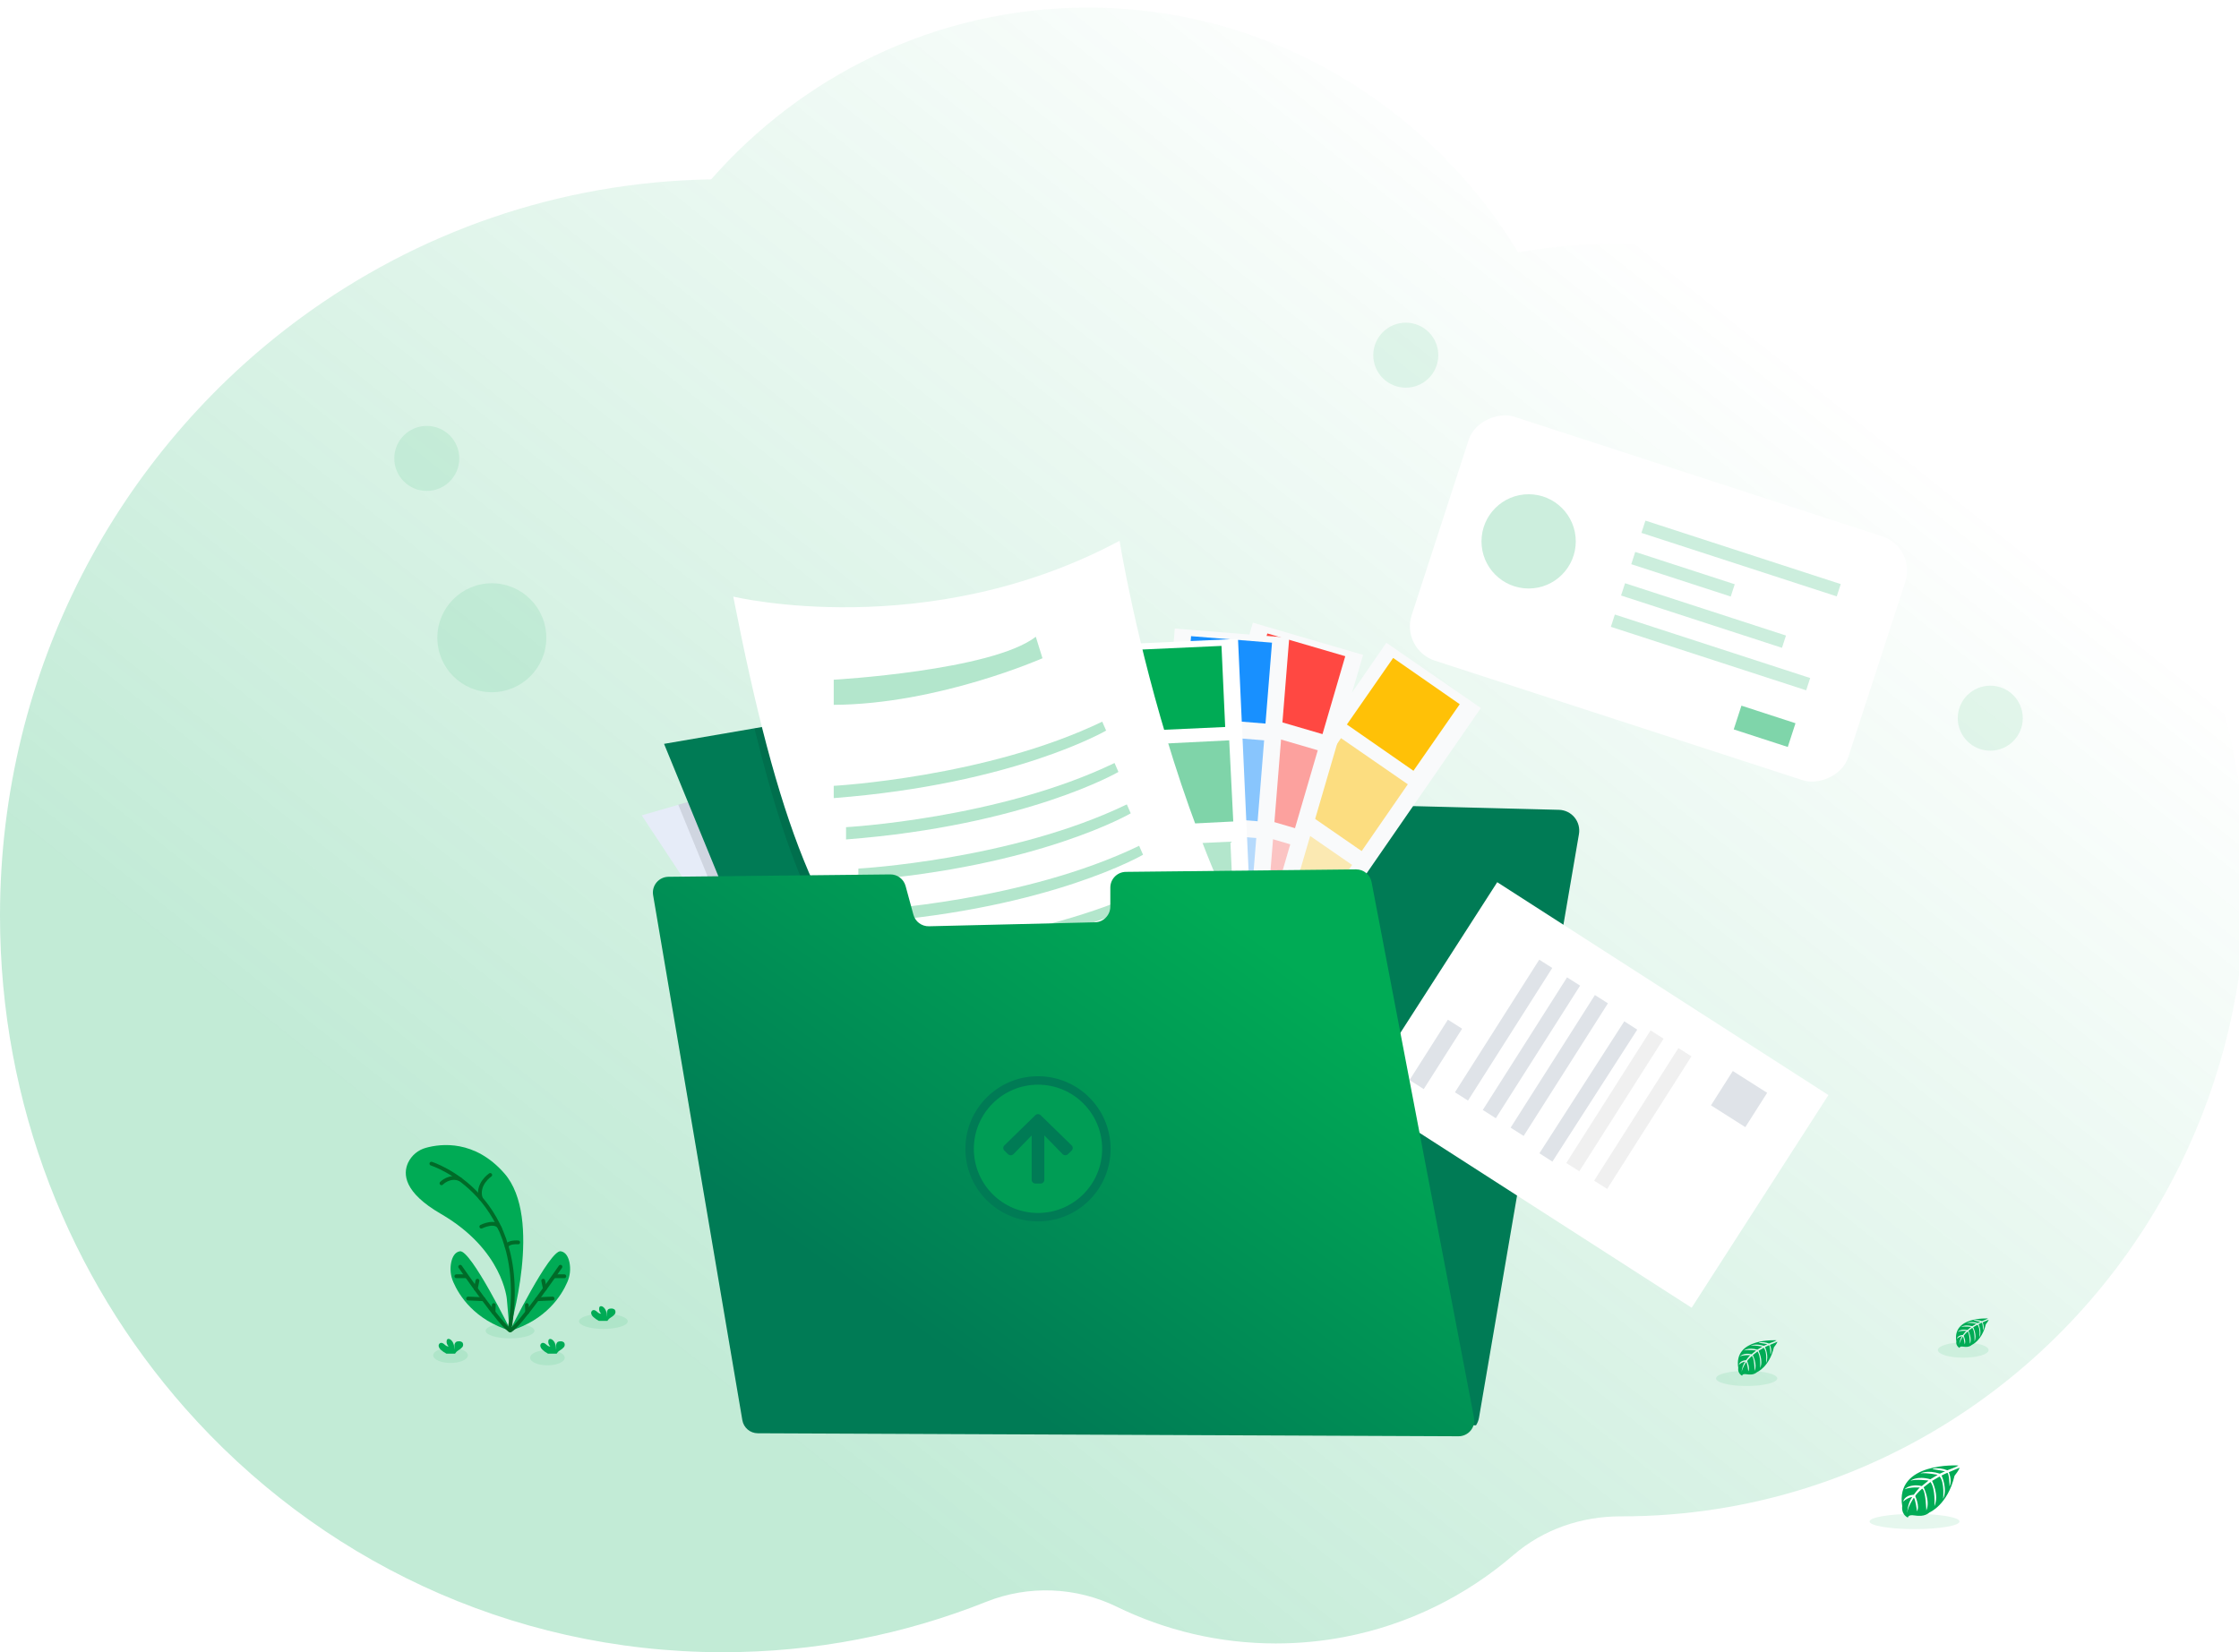 <?xml version="1.0" encoding="UTF-8"?>
<svg width="294px" height="217px" viewBox="0 0 294 217" version="1.1" xmlns="http://www.w3.org/2000/svg" xmlns:xlink="http://www.w3.org/1999/xlink">
    <title>__🥭Illustrations/ illustration_upload</title>
    <defs>
        <linearGradient x1="19.496%" y1="70.81%" x2="77.479%" y2="18.236%" id="linearGradient-1">
            <stop stop-color="#00AB55" offset="0%"></stop>
            <stop stop-color="#00AB55" stop-opacity="0" offset="100%"></stop>
        </linearGradient>
        <filter x="-32.1%" y="-43.4%" width="164.2%" height="186.8%" filterUnits="objectBoundingBox" id="filter-2">
            <feOffset dx="12" dy="12" in="SourceAlpha" result="shadowOffsetOuter1"></feOffset>
            <feGaussianBlur stdDeviation="12" in="shadowOffsetOuter1" result="shadowBlurOuter1"></feGaussianBlur>
            <feColorMatrix values="0 0 0 0 0   0 0 0 0 0.322   0 0 0 0 0.286  0 0 0 0.32 0" type="matrix" in="shadowBlurOuter1" result="shadowMatrixOuter1"></feColorMatrix>
            <feMerge>
                <feMergeNode in="shadowMatrixOuter1"></feMergeNode>
                <feMergeNode in="SourceGraphic"></feMergeNode>
            </feMerge>
        </filter>
        <linearGradient x1="50%" y1="100%" x2="50%" y2="0%" id="linearGradient-3">
            <stop stop-color="#808080" stop-opacity="0.25" offset="0%"></stop>
            <stop stop-color="#808080" stop-opacity="0.12" offset="54%"></stop>
            <stop stop-color="#808080" stop-opacity="0.1" offset="100%"></stop>
        </linearGradient>
        <linearGradient x1="87.086%" y1="26.173%" x2="31.185%" y2="80.474%" id="linearGradient-4">
            <stop stop-color="#00AB55" offset="0%"></stop>
            <stop stop-color="#007B55" offset="100%"></stop>
        </linearGradient>
    </defs>
    <g id="__🥭Illustrations/-illustration_upload" stroke="none" stroke-width="1" fill="none" fill-rule="evenodd">
        <g id="Group" transform="translate(0, 1)" fill="url(#linearGradient-1)" opacity="0.24">
            <g id="__🥭Illustrations/-X🩸Setup/-Shape_1">
                <path d="M0,119.268 C0,144.143 9.183,166.809 24.294,183.94 C41.629,203.599 66.768,215.958 94.789,216 C107.035,216.018 118.745,213.668 129.501,209.378 C135.062,207.159 141.286,207.414 146.673,210.043 C152.991,213.122 160.066,214.849 167.537,214.849 C170.623,214.849 173.645,214.552 176.568,213.989 C184.913,212.387 192.507,208.595 198.743,203.225 C202.662,199.848 207.681,198.151 212.811,198.157 L212.899,198.157 C229.85,198.157 245.596,192.918 258.669,183.94 C270.356,175.924 279.899,164.922 286.258,152.005 C291.802,140.749 294.923,128.033 294.923,114.575 C294.923,68.416 258.196,30.992 212.899,30.992 C208.281,30.992 203.756,31.389 199.343,32.131 C187.656,12.852 166.727,0 142.852,0 C132.773,0 123.217,2.291 114.663,6.397 C106.528,10.289 99.295,15.82 93.379,22.56 C73.289,22.886 54.713,29.574 39.509,40.735 C15.577,58.293 0,86.929 0,119.268 Z" id="background"></path>
            </g>
        </g>
        <g id="#gr" filter="url(#filter-2)" transform="translate(39, 30)">
            <path d="M160.642,30.082 C160.671,30.015 160.695,29.944 160.718,29.873 C160.643,30.03 160.577,30.192 160.521,30.357 C160.563,30.264 160.604,30.173 160.642,30.082 Z" id="Path" fill="url(#linearGradient-3)" fill-rule="nonzero"></path>
            <path d="M143.763,104.309 C143.692,105.187 141.531,104.855 141.531,104.855 C137.946,105.353 138.538,101.839 138.538,101.839 L138.538,101.66 L138.663,98.383 L138.698,97.469 C138.698,97.469 142.646,95.665 142.545,96.044 C142.508,96.186 142.591,96.528 142.705,96.897 C142.903,97.511 143.185,98.206 143.185,98.206 C143.185,98.206 143.208,99.654 143.09,100.081 C142.972,100.507 143.708,101.648 143.708,101.648 C143.708,101.648 143.708,101.719 143.72,101.845 C143.778,102.665 143.793,103.487 143.763,104.309 L143.763,104.309 Z" id="Path" fill="#B77983" fill-rule="nonzero"></path>
            <path d="M150.674,105.258 C150.674,105.258 148.512,105.592 148.441,104.711 C148.408,103.888 148.421,103.064 148.479,102.242 C148.479,102.124 148.489,102.045 148.489,102.045 C148.489,102.045 149.225,100.904 149.106,100.477 C148.988,100.051 149.012,98.6 149.012,98.6 C149.012,98.6 149.089,98.417 149.189,98.152 C149.4,97.598 149.718,96.698 149.653,96.441 C149.558,96.06 153.5,97.864 153.5,97.864 L153.54,98.887 L153.66,102.055 L153.66,102.234 C153.66,102.234 154.26,105.757 150.674,105.258 Z" id="Path" fill="#B77983" fill-rule="nonzero"></path>
            <path d="M164.631,43.445 L164.589,43.445 C164.664,43.248 164.631,43.445 164.631,43.445 Z" id="Path"></path>
            <path d="M142.721,96.897 C141.237,98.661 139.634,98.632 138.679,98.383 L138.714,97.469 C138.714,97.469 142.662,95.665 142.561,96.044 C142.524,96.186 142.599,96.528 142.721,96.897 Z" id="Path" fill="#000000" fill-rule="nonzero" opacity="0.05"></path>
            <path d="M153.54,98.894 C151.019,100.351 149.541,98.644 149.197,98.16 C149.408,97.605 149.726,96.705 149.661,96.449 C149.566,96.068 153.508,97.872 153.508,97.872 L153.54,98.894 Z" id="Path" fill="#000000" fill-rule="nonzero" opacity="0.05"></path>
            <path d="M150.839,84.361 C150.839,84.361 153.238,82.979 153.761,83.601 C154.284,84.223 150.839,84.361 150.839,84.361 Z" id="Path" fill="#000000" fill-rule="nonzero" opacity="0.05"></path>
            <path d="M152.288,85.121 C152.288,85.121 151.893,85.318 152.764,85.571 C153.634,85.824 152.288,85.121 152.288,85.121 Z" id="Path" fill="#000000" fill-rule="nonzero" opacity="0.05"></path>
            <path d="M137.786,81.321 C137.705,81.345 139.782,82.723 141.657,81.582 C141.649,81.582 138.254,81.179 137.786,81.321 Z" id="Path" fill="#000000" fill-rule="nonzero" opacity="0.05"></path>
            <path d="M141.554,83.956 C141.554,83.956 140.986,85.074 139.821,85.239 C138.657,85.405 141.554,83.956 141.554,83.956 Z" id="Path" fill="#000000" fill-rule="nonzero" opacity="0.05"></path>
            <path d="M149.177,86.38 C149.177,86.38 151.909,90.723 151.386,91.747 C150.863,92.772 149.177,86.38 149.177,86.38 Z" id="Path" fill="#000000" fill-rule="nonzero" opacity="0.05"></path>
            <path d="M143.787,103.647 C143.787,103.89 143.787,104.117 143.763,104.305 C143.692,105.183 141.531,104.851 141.531,104.851 C139.557,105.126 138.846,104.178 138.611,103.272 C138.538,102.978 138.501,102.676 138.503,102.372 C138.502,102.191 138.513,102.011 138.538,101.831 L138.538,101.652 C138.964,101.524 139.425,101.618 139.766,101.903 C140.644,102.615 141.809,102.068 141.809,102.068 C141.809,102.068 142.664,102.139 142.993,102.424 C143.179,102.584 143.485,102.199 143.718,101.831 C143.732,102.068 143.753,102.497 143.767,102.955 C143.783,103.189 143.787,103.426 143.787,103.647 Z" id="Path" fill="#000000" fill-rule="nonzero" opacity="0.05"></path>
            <path d="M140.321,103.596 C140.321,103.596 139.729,104.176 138.611,103.28 C138.538,102.986 138.501,102.684 138.503,102.38 C139.073,102.814 140.131,103.596 140.321,103.596 Z" id="Path" fill="#000000" fill-rule="nonzero" opacity="0.05"></path>
            <path d="M143.787,103.647 C143.689,103.723 143.565,103.754 143.444,103.735 C143.322,103.715 143.214,103.647 143.145,103.545 C143.376,103.37 143.587,103.171 143.777,102.953 C143.783,103.189 143.787,103.426 143.787,103.647 Z" id="Path" fill="#000000" fill-rule="nonzero" opacity="0.05"></path>
            <path d="M148.419,104.054 C148.419,104.299 148.419,104.526 148.441,104.711 C148.512,105.592 150.674,105.258 150.674,105.258 C152.647,105.534 153.358,104.587 153.593,103.679 C153.709,103.208 153.734,102.719 153.666,102.238 L153.666,102.058 C153.24,101.932 152.779,102.026 152.436,102.309 C151.558,103.022 150.395,102.475 150.395,102.475 C150.395,102.475 149.541,102.548 149.211,102.832 C149.025,102.992 148.719,102.607 148.489,102.24 C148.475,102.477 148.451,102.905 148.437,103.363 C148.421,103.594 148.417,103.831 148.419,104.054 Z" id="Path" fill="#000000" fill-rule="nonzero" opacity="0.05"></path>
            <path d="M151.886,103.999 C151.886,103.999 152.478,104.579 153.593,103.683 C153.667,103.389 153.705,103.088 153.703,102.785 C153.131,103.217 152.073,103.999 151.886,103.999 Z" id="Path" fill="#000000" fill-rule="nonzero" opacity="0.05"></path>
            <path d="M148.419,104.054 C148.517,104.129 148.64,104.161 148.761,104.141 C148.883,104.122 148.99,104.053 149.059,103.951 C148.828,103.776 148.617,103.578 148.427,103.359 C148.421,103.594 148.417,103.831 148.419,104.054 Z" id="Path" fill="#000000" fill-rule="nonzero" opacity="0.05"></path>
            <g opacity="0.05" transform="translate(159.645, 29.989)" fill="#000000" fill-rule="nonzero" id="Path">
                <path d="M0.643,0.938 C0.685,0.847 0.724,0.756 0.762,0.667 C0.799,0.578 0.813,0.529 0.835,0.458 C0.762,0.614 0.698,0.774 0.643,0.938 Z"></path>
            </g>
            <path d="M53.32,145.27 C52.841,144.694 52.622,143.946 52.714,143.203 L61.426,71.914 L62.149,65.992 C62.316,64.63 63.468,63.603 64.841,63.592 L90.361,63.422 C91.095,63.418 91.796,63.118 92.306,62.59 C92.817,62.062 93.093,61.351 93.073,60.618 L93.063,60.347 C93.038,59.607 93.314,58.888 93.829,58.356 C94.343,57.823 95.052,57.523 95.793,57.523 L122.609,57.523 C124.115,57.523 125.336,58.741 125.339,60.246 C125.339,60.369 125.331,60.492 125.316,60.614 C125.213,61.382 125.441,62.158 125.945,62.747 C126.448,63.337 127.178,63.685 127.953,63.705 L153.707,64.362 C154.5,64.381 155.245,64.745 155.748,65.357 C156.251,65.969 156.463,66.771 156.329,67.552 L143.453,142.755 L143.21,144.176 C143.15,144.539 143.016,144.886 142.816,145.195 L53.32,145.27 Z" id="Path" fill="#007B55"></path>
            <rect id="Rectangle" fill="#F9FAFB" fill-rule="nonzero" transform="translate(122.698, 67.761) rotate(34.64) translate(-122.698, -67.761) " x="115.158" y="42.169" width="15.08" height="51.184"></rect>
            <rect id="Rectangle" fill="#FFC107" fill-rule="nonzero" transform="translate(133.268, 51.824) rotate(34.804) translate(-133.268, -51.824) " x="127.944" y="46.501" width="10.646" height="10.646"></rect>
            <rect id="Rectangle" fill="#FFC107" fill-rule="nonzero" opacity="0.5" transform="translate(126.443, 62.365) rotate(34.64) translate(-126.443, -62.365) " x="121.112" y="57.034" width="10.661" height="10.661"></rect>
            <rect id="Rectangle" fill="#FFC107" fill-rule="nonzero" opacity="0.3" transform="translate(119.125, 72.954) rotate(34.64) translate(-119.125, -72.954) " x="113.794" y="67.624" width="10.661" height="10.661"></rect>
            <rect id="Rectangle" fill="#F9FAFB" fill-rule="nonzero" transform="translate(113.598, 66.368) rotate(16.29) translate(-113.598, -66.368) " x="106.058" y="40.873" width="15.08" height="50.99"></rect>
            <rect id="Rectangle" fill="#FF4842" fill-rule="nonzero" transform="translate(119.033, 47.806) rotate(16.29) translate(-119.033, -47.806) " x="113.703" y="42.476" width="10.661" height="10.661"></rect>
            <rect id="Rectangle" fill="#FF4842" fill-rule="nonzero" opacity="0.5" transform="translate(115.423, 60.16) rotate(16.29) translate(-115.423, -60.16) " x="110.092" y="54.829" width="10.661" height="10.661"></rect>
            <rect id="Rectangle" fill="#FF4842" fill-rule="nonzero" opacity="0.3" transform="translate(111.813, 72.512) rotate(16.29) translate(-111.813, -72.512) " x="106.482" y="67.181" width="10.661" height="10.661"></rect>
            <rect id="Rectangle" fill="#F9FAFB" fill-rule="nonzero" transform="translate(108.729, 66.571) rotate(4.6) translate(-108.729, -66.571) " x="101.189" y="41.076" width="15.08" height="50.99"></rect>
            <rect id="Rectangle" fill="#1890FF" fill-rule="nonzero" transform="translate(110.283, 47.294) rotate(4.6) translate(-110.283, -47.294) " x="104.953" y="41.963" width="10.661" height="10.661"></rect>
            <rect id="Rectangle" fill="#1890FF" fill-rule="nonzero" opacity="0.5" transform="translate(109.25, 60.12) rotate(4.6) translate(-109.25, -60.12) " x="103.92" y="54.79" width="10.661" height="10.661"></rect>
            <rect id="Rectangle" fill="#1890FF" fill-rule="nonzero" opacity="0.3" transform="translate(108.218, 72.951) rotate(4.6) translate(-108.218, -72.951) " x="102.888" y="67.62" width="10.661" height="10.661"></rect>
            <rect id="Rectangle" fill="#FFFFFF" fill-rule="nonzero" transform="translate(105.189, 67.723) rotate(-2.61) translate(-105.189, -67.723) " x="97.649" y="42.227" width="15.08" height="50.99"></rect>
            <rect id="Rectangle" fill="#00AB55" fill-rule="nonzero" transform="translate(104.309, 48.399) rotate(-2.61) translate(-104.309, -48.399) " x="98.979" y="43.069" width="10.661" height="10.661"></rect>
            <rect id="Rectangle" fill="#00AB55" fill-rule="nonzero" opacity="0.5" transform="translate(105.342, 60.83) rotate(-2.862) translate(-105.342, -60.83) " x="100.005" y="55.493" width="10.674" height="10.674"></rect>
            <rect id="Rectangle" fill="#00AB55" fill-rule="nonzero" opacity="0.3" transform="translate(105.481, 74.114) rotate(-2.61) translate(-105.481, -74.114) " x="100.15" y="68.783" width="10.661" height="10.661"></rect>
            <path d="M102.893,109.794 L89.494,114.977 L69.912,122.547 C69.171,121.165 68.082,119.298 66.734,117.07 C62.095,109.383 54.421,97.428 47.587,86.921 C39.889,75.078 33.263,65.084 33.263,65.084 L38.06,63.703 L77.241,52.327 L102.893,109.794 Z" id="Path" fill="#E6ECF8" fill-rule="nonzero"></path>
            <path d="M102.893,109.794 L89.494,114.977 C82.009,116.537 74.371,117.239 66.728,117.07 C62.089,109.383 54.415,97.428 47.582,86.921 L38.062,63.695 L77.241,52.327 L102.893,109.794 Z" id="Path" fill="#000000" fill-rule="nonzero" opacity="0.1"></path>
            <path d="M112.861,106.569 C112.861,106.569 92.046,118.882 60.97,116.096 L36.196,55.697 L48.069,53.656 L89.113,46.607 L112.405,105.394 L112.861,106.569 Z" id="Path" fill="#007B55" fill-rule="nonzero"></path>
            <path d="M112.397,105.402 C107.496,105.643 101.825,105.619 96.12,104.938 C89.946,104.212 83.736,102.716 78.413,99.972 C73.962,97.68 70.156,95.188 66.838,92.197 C58.207,84.434 52.866,73.329 48.069,53.664 L89.113,46.615 L112.397,105.402 Z" id="Path" fill="#000000" fill-rule="nonzero" opacity="0.1"></path>
            <path d="M127.666,102.025 C127.666,102.025 112.324,105.029 96.707,103.18 C90.532,102.453 84.323,100.957 78.999,98.213 C74.548,95.922 70.745,93.429 67.425,90.438 C56.742,80.828 51.101,66.099 45.284,36.355 C45.284,36.355 70.79,42.511 96.012,29.026 C96.004,29.036 104.505,82.089 127.666,102.025 Z" id="Path" fill="#FFFFFF" fill-rule="nonzero"></path>
            <path d="M96.707,103.18 C90.532,102.453 84.323,100.957 78.999,98.213 C74.548,95.922 70.745,93.429 67.425,90.438 C76.52,89.7 77.827,84.728 77.827,84.728 C84.569,95.428 96.707,103.18 96.707,103.18 Z" id="Path" fill="#000000" fill-rule="nonzero" opacity="0.1"></path>
            <path d="M58.477,47.274 C58.477,47.274 79.218,46.102 85.01,41.631 L85.888,44.454 C85.888,44.454 72.184,50.5 58.477,50.573 L58.477,47.274 Z" id="Path" fill="#00AB55" fill-rule="nonzero" opacity="0.3"></path>
            <path d="M58.477,61.21 C58.477,61.21 78.559,60.11 93.732,52.781 L94.245,53.954 C94.245,53.954 82.205,60.983 58.477,62.822 L58.477,61.21 Z" id="Path" fill="#00AB55" fill-rule="nonzero" opacity="0.3"></path>
            <path d="M60.094,66.64 C60.094,66.64 80.176,65.54 95.347,58.211 L95.86,59.384 C95.86,59.384 83.819,66.411 60.094,68.252 L60.094,66.64 Z" id="Path" fill="#00AB55" fill-rule="nonzero" opacity="0.3"></path>
            <path d="M61.708,72.078 C61.708,72.078 81.79,70.978 96.963,63.649 L97.474,64.822 C97.474,64.822 85.434,71.851 61.708,73.69 L61.708,72.078 Z" id="Path" fill="#00AB55" fill-rule="nonzero" opacity="0.3"></path>
            <path d="M63.325,77.516 C63.325,77.516 83.407,76.416 98.578,69.087 L99.091,70.26 C99.091,70.26 87.051,77.289 63.325,79.128 L63.325,77.516 Z" id="Path" fill="#00AB55" fill-rule="nonzero" opacity="0.3"></path>
            <path d="M64.94,82.956 C64.94,82.956 85.021,81.856 100.194,74.527 L100.706,75.7 C100.706,75.7 88.665,82.727 64.94,84.568 L64.94,82.956 Z" id="Path" fill="#00AB55" fill-rule="nonzero" opacity="0.3"></path>
            <path d="M206.143,150.475 C206.143,150.475 197.797,149.972 198.78,155.82 C198.78,155.82 198.583,156.852 199.522,157.322 C199.522,157.322 199.536,156.888 200.377,157.036 C200.677,157.086 200.982,157.101 201.285,157.079 C201.694,157.052 202.083,156.891 202.392,156.622 L202.392,156.622 C202.392,156.622 204.739,155.652 205.651,151.819 C205.651,151.819 206.326,150.982 206.299,150.767 L204.891,151.359 C204.891,151.359 205.373,152.376 204.994,153.219 C204.994,153.219 204.948,151.397 204.678,151.442 C204.623,151.442 203.946,151.793 203.946,151.793 C203.946,151.793 204.773,153.57 204.143,154.849 C204.143,154.849 204.38,152.668 203.681,151.922 L202.694,152.5 C202.694,152.5 203.661,154.328 203.006,155.82 C203.006,155.82 203.174,153.532 202.485,152.64 L201.587,153.341 C201.587,153.341 202.497,155.143 201.942,156.381 C201.942,156.381 201.869,153.716 201.392,153.515 C201.392,153.515 200.602,154.208 200.488,154.502 C200.488,154.502 201.109,155.808 200.722,156.499 C200.722,156.499 200.486,154.723 200.292,154.723 C200.292,154.723 199.503,155.907 199.428,156.697 C199.428,156.697 199.461,155.496 200.103,154.602 C199.651,154.689 199.234,154.905 198.903,155.224 C198.903,155.224 199.025,154.391 200.296,154.32 C200.296,154.32 200.943,153.428 201.115,153.373 C201.115,153.373 199.852,153.268 199.086,153.607 C199.086,153.607 199.761,152.818 201.348,153.179 L202.234,152.457 C202.234,152.457 200.57,152.228 199.866,152.48 C199.866,152.48 200.677,151.786 202.473,152.283 L203.438,151.707 C203.438,151.707 202.021,151.401 201.176,151.509 C201.176,151.509 202.067,151.028 203.723,151.549 L204.412,151.239 C204.412,151.239 203.373,151.041 203.069,151.002 C202.765,150.962 202.748,150.887 202.748,150.887 C203.406,150.776 204.082,150.852 204.7,151.105 C204.7,151.105 206.166,150.568 206.143,150.475 Z" id="Path" fill="#00AB55" fill-rule="nonzero"></path>
            <ellipse id="Oval" fill="#00AB55" fill-rule="nonzero" opacity="0.1" cx="200.395" cy="157.831" rx="5.906" ry="1"></ellipse>
            <path d="M210.029,131.169 C210.029,131.169 205.325,130.885 205.884,134.183 C205.825,134.525 205.993,134.867 206.301,135.03 C206.301,135.03 206.31,134.785 206.784,134.868 C206.953,134.896 207.125,134.904 207.295,134.891 C207.526,134.877 207.745,134.786 207.919,134.635 L207.919,134.635 C207.919,134.635 209.242,134.088 209.757,131.927 C209.757,131.927 210.138,131.455 210.122,131.335 L209.332,131.672 C209.332,131.672 209.603,132.246 209.39,132.722 C209.39,132.722 209.364,131.694 209.212,131.717 C209.18,131.717 208.799,131.915 208.799,131.915 C208.799,131.915 209.265,132.902 208.914,133.638 C208.914,133.638 209.048,132.408 208.653,131.986 L208.095,132.314 C208.095,132.314 208.64,133.344 208.27,134.185 C208.27,134.185 208.365,132.894 207.976,132.393 L207.471,132.787 C207.471,132.787 207.982,133.804 207.668,134.501 C207.668,134.501 207.627,132.999 207.358,132.886 C207.167,133.049 206.995,133.233 206.847,133.437 C206.847,133.437 207.199,134.175 206.981,134.564 C206.981,134.564 206.847,133.563 206.739,133.559 C206.739,133.559 206.297,134.22 206.251,134.674 C206.273,134.253 206.404,133.845 206.632,133.49 C206.377,133.538 206.141,133.66 205.955,133.841 C205.955,133.841 206.024,133.372 206.745,133.332 C206.745,133.332 207.11,132.829 207.207,132.797 C207.207,132.797 206.494,132.738 206.062,132.929 C206.062,132.929 206.443,132.487 207.337,132.689 L207.838,132.28 C207.838,132.28 206.899,132.152 206.502,132.294 C206.502,132.294 206.96,131.899 207.972,132.187 L208.517,131.862 C208.098,131.77 207.669,131.733 207.24,131.753 C207.24,131.753 207.743,131.481 208.675,131.775 L209.07,131.601 C209.07,131.601 208.478,131.485 208.312,131.467 C208.146,131.449 208.13,131.402 208.13,131.402 C208.502,131.34 208.883,131.382 209.232,131.524 C209.232,131.524 210.045,131.22 210.029,131.169 Z" id="Path" fill="#00AB55" fill-rule="nonzero"></path>
            <ellipse id="Oval" fill="#00AB55" fill-rule="nonzero" opacity="0.1" cx="206.792" cy="135.316" rx="3.33" ry="1"></ellipse>
            <path d="M182.261,134.031 C182.261,134.031 176.58,133.687 177.251,137.669 C177.18,138.083 177.383,138.495 177.755,138.691 C177.755,138.691 177.755,138.395 178.347,138.494 C178.551,138.528 178.758,138.538 178.965,138.523 C179.243,138.505 179.508,138.395 179.719,138.211 L179.719,138.211 C179.719,138.211 181.316,137.552 181.937,134.943 C181.937,134.943 182.397,134.374 182.377,134.226 L181.408,134.637 C181.408,134.637 181.736,135.328 181.477,135.902 C181.477,135.902 181.446,134.662 181.262,134.69 C181.225,134.69 180.765,134.931 180.765,134.931 C180.765,134.931 181.327,136.135 180.903,137.011 C180.903,137.011 181.065,135.527 180.589,135.018 L179.914,135.413 C179.914,135.413 180.571,136.658 180.125,137.673 C180.125,137.673 180.24,136.115 179.772,135.501 L179.16,135.979 C179.16,135.979 179.78,137.205 179.401,138.048 C179.401,138.048 179.354,136.234 179.028,136.097 C179.028,136.097 178.493,136.569 178.412,136.763 C178.412,136.763 178.834,137.653 178.572,138.123 C178.572,138.123 178.41,136.915 178.278,136.909 C178.278,136.909 177.747,137.71 177.686,138.257 C177.712,137.75 177.871,137.259 178.146,136.832 C177.838,136.89 177.555,137.038 177.33,137.256 C177.33,137.256 177.413,136.69 178.278,136.64 C178.278,136.64 178.718,136.032 178.836,135.997 C178.836,135.997 177.976,135.924 177.455,136.155 C177.455,136.155 177.913,135.622 178.992,135.865 L179.596,135.371 C179.596,135.371 178.465,135.217 177.984,135.387 C177.984,135.387 178.536,134.915 179.76,135.261 L180.417,134.866 C180.417,134.866 179.452,134.659 178.876,134.734 C178.876,134.734 179.484,134.406 180.609,134.761 L181.079,134.55 C181.079,134.55 180.372,134.412 180.165,134.39 C179.958,134.368 179.948,134.311 179.948,134.311 C180.395,134.235 180.856,134.286 181.276,134.457 C181.276,134.457 182.279,134.092 182.261,134.031 Z" id="Path" fill="#00AB55" fill-rule="nonzero"></path>
            <ellipse id="Oval" fill="#00AB55" fill-rule="nonzero" opacity="0.1" cx="178.349" cy="139.038" rx="4.021" ry="1"></ellipse>
            <g id="Group-2" transform="translate(132.642, 10.606)" fill-rule="nonzero">
                <rect id="Rectangle" fill="#FFFFFF" transform="translate(34.132, 25.998) rotate(-71.99) translate(-34.132, -25.998) " x="17.288" y="-4.145" width="33.688" height="60.285" rx="4.737"></rect>
                <g id="#gr" opacity="0.2" transform="translate(10.777, 12.305)" fill="#00AB55">
                    <circle id="Oval" cx="6.304" cy="6.192" r="6.19"></circle>
                </g>
                <g id="#gr" opacity="0.2" transform="translate(31.7, 15.661)" fill="#00AB55">
                    <rect id="Rectangle" transform="translate(13.277, 5.085) rotate(-71.99) translate(-13.277, -5.085) " x="12.43" y="-8.399" width="1.696" height="26.969"></rect>
                </g>
                <g id="#gr" opacity="0.2" transform="translate(30.516, 19.806)" fill="#00AB55">
                    <rect id="Rectangle" transform="translate(6.834, 3.006) rotate(-71.99) translate(-6.834, -3.006) " x="5.986" y="-3.863" width="1.696" height="13.738"></rect>
                </g>
                <g id="#gr" opacity="0.2" transform="translate(29.134, 23.951)" fill="#00AB55">
                    <rect id="Rectangle" transform="translate(10.91, 4.285) rotate(-71.99) translate(-10.91, -4.285) " x="10.062" y="-6.824" width="1.696" height="22.22"></rect>
                </g>
                <g id="#gr" opacity="0.2" transform="translate(27.752, 28.096)" fill="#00AB55">
                    <rect id="Rectangle" transform="translate(13.213, 4.987) rotate(-71.99) translate(-13.213, -4.987) " x="12.365" y="-8.498" width="1.696" height="26.969"></rect>
                </g>
                <g id="#gr" opacity="0.5" transform="translate(43.938, 39.939)" fill="#00AB55">
                    <rect id="Rectangle" transform="translate(4.128, 2.849) rotate(-71.99) translate(-4.128, -2.849) " x="2.489" y="-0.882" width="3.279" height="7.463"></rect>
                </g>
            </g>
            <rect id="Rectangle" fill="#FFFFFF" fill-rule="nonzero" transform="translate(158.364, 101.813) rotate(-57.265) translate(-158.364, -101.813) " x="141.759" y="75.964" width="33.209" height="51.698"></rect>
            <rect id="Rectangle" fill="#DFE3E8" transform="translate(137.537, 96.482) rotate(-57.57) translate(-137.537, -96.482) " x="132.839" y="95.376" width="9.396" height="2.211"></rect>
            <rect id="Rectangle" fill="#DFE3E8" transform="translate(146.438, 93.296) rotate(-57.57) translate(-146.438, -93.296) " x="136.12" y="92.282" width="20.635" height="2.027"></rect>
            <rect id="Rectangle" fill="#DFE3E8" transform="translate(150.093, 95.616) rotate(-57.57) translate(-150.093, -95.616) " x="139.775" y="94.602" width="20.635" height="2.027"></rect>
            <rect id="Rectangle" fill="#DFE3E8" transform="translate(153.747, 97.94) rotate(-57.57) translate(-153.747, -97.94) " x="143.429" y="96.926" width="20.635" height="2.027"></rect>
            <rect id="Rectangle" fill="#DFE3E8" transform="translate(157.562, 101.352) rotate(-57.265) translate(-157.562, -101.352) " x="147.26" y="100.34" width="20.606" height="2.024"></rect>
            <rect id="Rectangle" fill="#F0F0F0" transform="translate(161.056, 102.583) rotate(-57.57) translate(-161.056, -102.583) " x="150.738" y="101.569" width="20.635" height="2.027"></rect>
            <rect id="Rectangle" fill="#F0F0F0" transform="translate(164.711, 104.903) rotate(-57.57) translate(-164.711, -104.903) " x="154.393" y="103.889" width="20.635" height="2.027"></rect>
            <rect id="Rectangle" fill="#DFE3E8" transform="translate(177.355, 102.352) rotate(-57.57) translate(-177.355, -102.352) " x="174.683" y="99.68" width="5.343" height="5.343"></rect>
            <path d="M127.055,72.184 L96.839,72.51 C95.708,72.522 94.797,73.442 94.796,74.573 L94.796,77.07 C94.795,78.189 93.902,79.104 92.783,79.132 L70.98,79.655 C70.029,79.679 69.185,79.05 68.937,78.132 L67.912,74.367 C67.666,73.459 66.838,72.833 65.897,72.844 L36.773,73.157 C36.169,73.163 35.598,73.434 35.211,73.897 C34.823,74.36 34.658,74.97 34.759,75.566 L46.476,144.524 C46.644,145.513 47.5,146.239 48.503,146.243 L140.512,146.638 C141.129,146.64 141.714,146.366 142.108,145.892 C142.502,145.417 142.663,144.792 142.547,144.186 L129.101,73.86 C128.914,72.88 128.052,72.174 127.055,72.184 L127.055,72.184 Z" id="Path" fill="url(#linearGradient-4)" fill-rule="nonzero"></path>
            <ellipse id="Oval" fill="#00AB55" fill-rule="nonzero" opacity="0.1" cx="28.232" cy="131.54" rx="3.2" ry="1"></ellipse>
            <ellipse id="Oval" fill="#00AB55" fill-rule="nonzero" opacity="0.1" cx="15.976" cy="132.781" rx="3.2" ry="1"></ellipse>
            <ellipse id="Oval" fill="#00AB55" fill-rule="nonzero" opacity="0.1" cx="20.881" cy="136.321" rx="2.274" ry="1"></ellipse>
            <ellipse id="Oval" fill="#00AB55" fill-rule="nonzero" opacity="0.1" cx="8.162" cy="136.009" rx="2.274" ry="1"></ellipse>
            <path d="M15.907,132.685 C15.907,132.685 20.394,117.976 15.205,112.084 C11.322,107.676 6.914,108.203 4.941,108.748 C3.908,109.024 3.048,109.739 2.588,110.704 C1.897,112.192 2.021,114.608 6.893,117.429 C15.047,122.15 15.554,128.626 15.554,128.626 L15.907,132.685 Z" id="Path" fill="#00AB55" fill-rule="nonzero"></path>
            <path d="M5.645,110.834 C5.645,110.834 18.87,114.979 15.909,132.685" id="Path" stroke="#006B28" stroke-width="0.5" stroke-linecap="round"></path>
            <path d="M13.371,112.317 C13.371,112.317 11.549,113.544 12.129,115.39" id="Path" stroke="#006B28" stroke-width="0.5" stroke-linecap="round"></path>
            <path d="M6.972,113.41 C6.972,113.41 8.085,112.277 9.441,112.903" id="Path" stroke="#006B28" stroke-width="0.5" stroke-linecap="round"></path>
            <path d="M12.2,119.107 C12.2,119.107 14.156,118.12 14.662,119.357" id="Path" stroke="#006B28" stroke-width="0.5" stroke-linecap="round"></path>
            <path d="M17.038,121.173 C17.038,121.173 15.57,121.057 15.544,121.765" id="Path" stroke="#006B28" stroke-width="0.5" stroke-linecap="round"></path>
            <path d="M16.089,132.801 C16.089,132.801 10.832,122.111 9.39,122.34 C8.705,122.452 8.389,123.129 8.245,123.804 C8.068,124.68 8.168,125.589 8.531,126.406 C9.277,128.123 11.281,131.37 16.089,132.801 Z" id="Path" fill="#00AB55" fill-rule="nonzero"></path>
            <path d="M9.429,124.373 C9.429,124.373 14.944,132.371 16.01,132.722" id="Path" stroke="#006B28" stroke-width="0.5" stroke-linecap="round"></path>
            <line x1="8.922" y1="125.622" x2="10.209" y2="125.622" id="Path" stroke="#006B28" stroke-width="0.5" stroke-linecap="round"></line>
            <line x1="10.463" y1="128.547" x2="12.483" y2="128.634" id="Path" stroke="#006B28" stroke-width="0.5" stroke-linecap="round"></line>
            <line x1="11.693" y1="126.207" x2="11.474" y2="127.259" id="Path" stroke="#006B28" stroke-width="0.5" stroke-linecap="round"></line>
            <line x1="13.839" y1="129.406" x2="13.799" y2="130.361" id="Path" stroke="#006B28" stroke-width="0.5" stroke-linecap="round"></line>
            <path d="M15.933,132.801 C15.933,132.801 21.187,122.111 22.63,122.34 C23.317,122.452 23.633,123.129 23.775,123.804 C23.952,124.68 23.852,125.589 23.489,126.406 C22.743,128.123 20.737,131.37 15.933,132.801 Z" id="Path" fill="#00AB55" fill-rule="nonzero"></path>
            <path d="M22.593,124.373 C22.593,124.373 17.066,132.371 16.01,132.722" id="Path" stroke="#006B28" stroke-width="0.5" stroke-linecap="round"></path>
            <line x1="23.1" y1="125.622" x2="21.813" y2="125.622" id="Path" stroke="#006B28" stroke-width="0.5" stroke-linecap="round"></line>
            <line x1="21.558" y1="128.547" x2="19.539" y2="128.634" id="Path" stroke="#006B28" stroke-width="0.5" stroke-linecap="round"></line>
            <line x1="20.329" y1="126.207" x2="20.548" y2="127.259" id="Path" stroke="#006B28" stroke-width="0.5" stroke-linecap="round"></line>
            <line x1="18.183" y1="129.406" x2="18.223" y2="130.361" id="Path" stroke="#006B28" stroke-width="0.5" stroke-linecap="round"></line>
            <path d="M6.908,135.298 C6.765,135.181 6.661,135.024 6.61,134.846 C6.56,134.662 6.648,134.469 6.82,134.386 C7.017,134.313 7.214,134.445 7.372,134.584 C7.53,134.722 7.71,134.868 7.907,134.834 C7.694,134.641 7.598,134.35 7.655,134.068 C7.663,134.011 7.687,133.957 7.724,133.912 C7.83,133.798 8.024,133.847 8.152,133.938 C8.547,134.222 8.671,134.773 8.673,135.27 C8.693,135.088 8.693,134.904 8.673,134.722 C8.662,134.535 8.745,134.355 8.894,134.242 C8.99,134.19 9.099,134.164 9.208,134.167 C9.391,134.141 9.577,134.194 9.719,134.313 C9.857,134.501 9.849,134.76 9.699,134.939 C9.548,135.108 9.369,135.251 9.17,135.361 C9.02,135.452 8.891,135.575 8.793,135.722 C8.782,135.742 8.772,135.763 8.766,135.786 L7.617,135.786 C7.36,135.656 7.122,135.492 6.908,135.298 Z" id="Path" fill="#00AB55" fill-rule="nonzero"></path>
            <path d="M26.933,130.991 C26.79,130.875 26.686,130.718 26.635,130.541 C26.584,130.358 26.672,130.165 26.842,130.081 C27.04,130.008 27.237,130.14 27.395,130.279 C27.553,130.417 27.731,130.567 27.934,130.537 C27.721,130.345 27.624,130.055 27.679,129.773 C27.688,129.716 27.713,129.662 27.75,129.617 C27.857,129.503 28.05,129.552 28.179,129.641 C28.583,129.927 28.698,130.478 28.7,130.975 C28.719,130.792 28.719,130.608 28.7,130.425 C28.682,130.24 28.756,130.059 28.897,129.939 C28.994,129.888 29.102,129.863 29.211,129.866 C29.394,129.84 29.58,129.893 29.722,130.01 C29.861,130.199 29.852,130.459 29.7,130.638 C29.55,130.808 29.372,130.951 29.173,131.06 C29.022,131.15 28.894,131.273 28.796,131.419 C28.785,131.44 28.776,131.462 28.769,131.485 L27.646,131.485 C27.387,131.354 27.147,131.188 26.933,130.991 L26.933,130.991 Z" id="Path" fill="#00AB55" fill-rule="nonzero"></path>
            <path d="M20.26,135.298 C20.117,135.181 20.012,135.023 19.96,134.846 C19.909,134.662 19.997,134.469 20.169,134.386 C20.366,134.313 20.564,134.445 20.721,134.584 C20.879,134.722 21.055,134.872 21.26,134.844 C21.048,134.651 20.951,134.36 21.006,134.078 C21.014,134.021 21.039,133.967 21.077,133.922 C21.183,133.808 21.377,133.857 21.505,133.948 C21.91,134.232 22.022,134.783 22.026,135.28 C22.046,135.098 22.046,134.914 22.026,134.732 C22.011,134.545 22.088,134.364 22.233,134.246 C22.329,134.193 22.438,134.167 22.547,134.171 C22.731,134.145 22.916,134.198 23.058,134.317 C23.197,134.506 23.188,134.764 23.037,134.943 C22.886,135.112 22.708,135.255 22.51,135.365 C22.359,135.456 22.23,135.579 22.133,135.726 C22.121,135.746 22.112,135.767 22.105,135.79 L20.96,135.79 C20.706,135.658 20.47,135.492 20.26,135.298 L20.26,135.298 Z" id="Path" fill="#00AB55" fill-rule="nonzero"></path>
            <circle id="Oval" fill="#00AB55" fill-rule="nonzero" opacity="0.1" cx="5.041" cy="18.208" r="4.269"></circle>
            <circle id="Oval" fill="#00AB55" fill-rule="nonzero" opacity="0.1" cx="210.339" cy="52.325" r="4.269"></circle>
            <circle id="Oval" fill="#00AB55" fill-rule="nonzero" opacity="0.1" cx="133.592" cy="4.649" r="4.269"></circle>
            <circle id="Oval" fill="#00AB55" fill-rule="nonzero" opacity="0.1" cx="13.58" cy="41.761" r="7.155"></circle>
            <path d="M85.298,99.352 C80.032,99.352 75.764,103.621 75.764,108.886 C75.764,114.151 80.032,118.42 85.298,118.42 C90.563,118.42 94.831,114.151 94.831,108.886 C94.831,103.621 90.563,99.352 85.298,99.352 L85.298,99.352 Z" id="Path" fill="#007B55"></path>
            <path d="M85.298,100.461 C89.951,100.461 93.722,104.233 93.722,108.886 C93.722,113.539 89.951,117.311 85.298,117.311 C80.645,117.311 76.873,113.539 76.873,108.886 C76.877,104.235 80.647,100.465 85.298,100.461" id="Path" fill="#00AB55" opacity="0.72"></path>
            <path d="M81.355,109.583 L80.894,109.133 C80.795,109.042 80.738,108.914 80.738,108.781 C80.738,108.648 80.795,108.521 80.894,108.43 L84.939,104.479 C85.033,104.382 85.163,104.326 85.299,104.326 C85.436,104.326 85.566,104.382 85.66,104.479 L89.704,108.426 C89.802,108.518 89.857,108.645 89.857,108.778 C89.857,108.91 89.802,109.037 89.704,109.129 L89.243,109.579 C89.149,109.674 89.019,109.728 88.883,109.728 C88.747,109.728 88.617,109.674 88.523,109.579 L86.131,107.119 L86.131,112.957 C86.132,113.086 86.08,113.211 85.987,113.302 C85.894,113.394 85.767,113.446 85.634,113.446 L84.968,113.446 C84.692,113.446 84.467,113.227 84.467,112.957 L84.467,107.126 L82.076,109.586 C81.981,109.681 81.851,109.734 81.715,109.734 C81.579,109.733 81.449,109.678 81.355,109.583 L81.355,109.583 Z" id="Path" fill="#007B55"></path>
        </g>
    </g>
</svg>